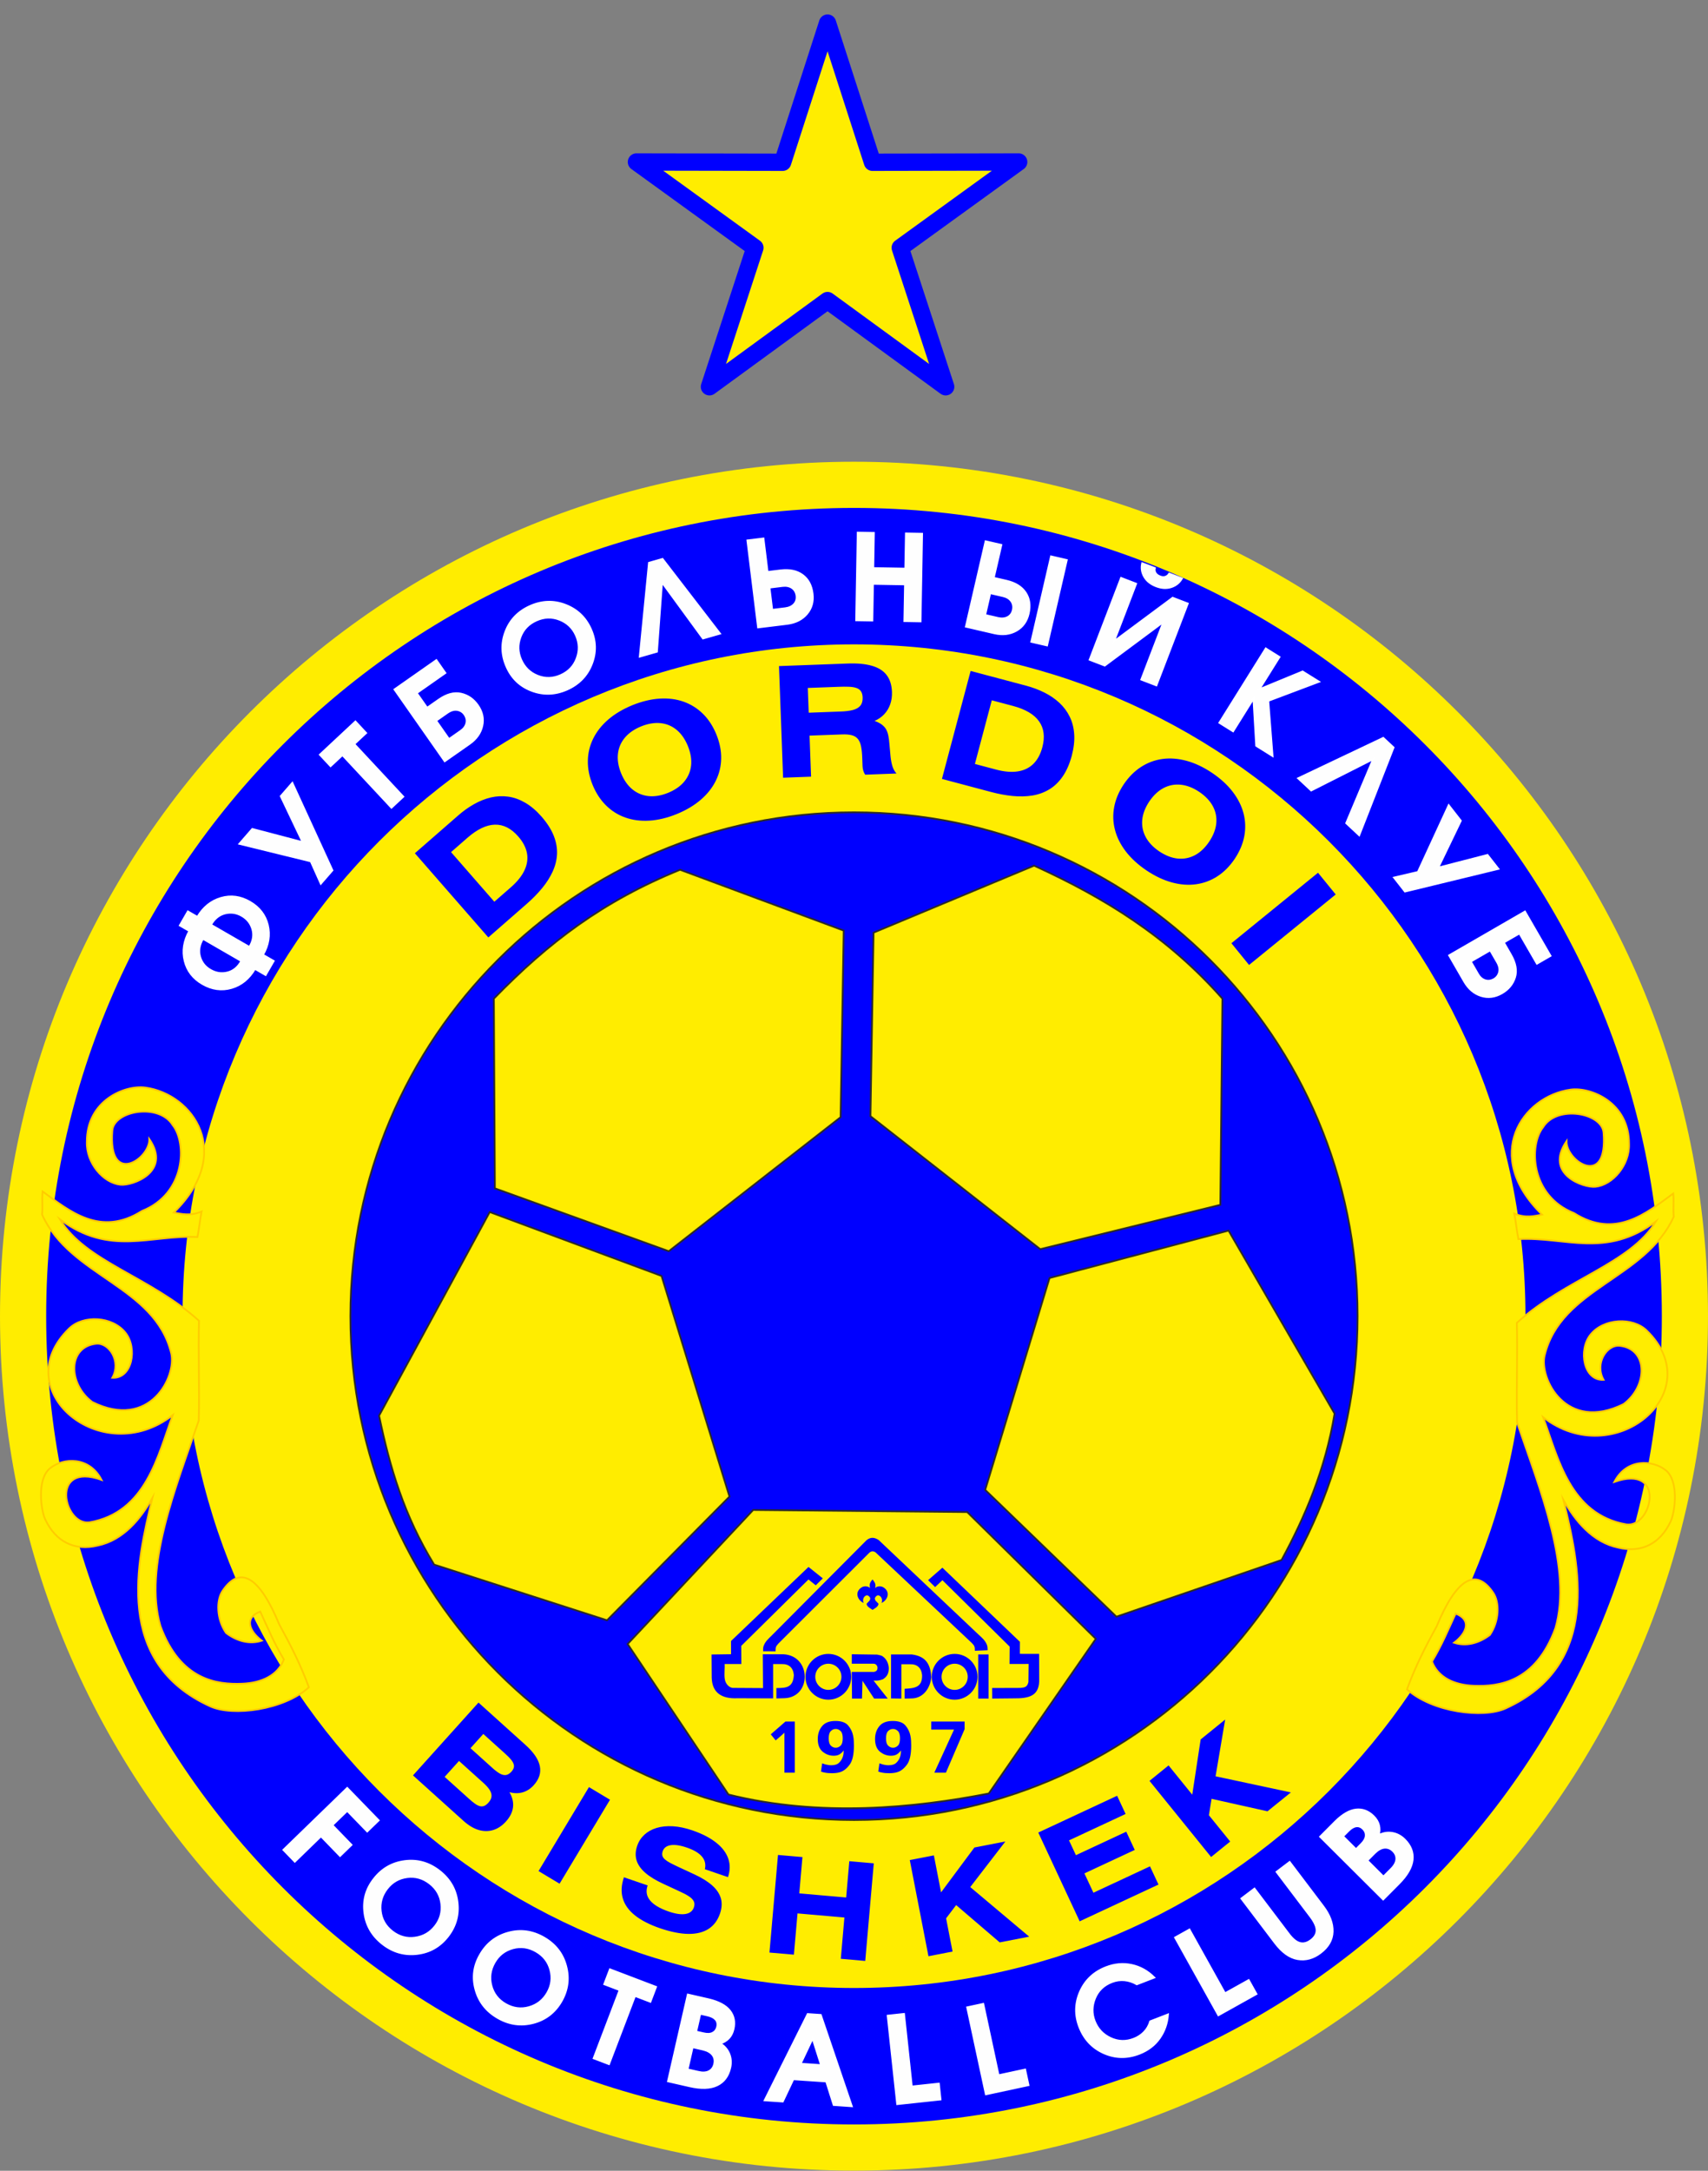 <svg width="74" height="94" viewBox="0 0 74 94" fill="none" xmlns="http://www.w3.org/2000/svg">
<rect x="0" y="0" width="74" height="94" fill="#808080" stroke="none"/>
<path fill-rule="evenodd" clip-rule="evenodd" d="M37 20.994C56.879 20.994 73 37.115 73 56.993C73 76.873 56.879 92.994 37 92.994C17.121 92.994 1 76.873 1 56.993C1 37.115 17.121 20.994 37 20.994Z" fill="#0000FF" stroke="#FFED00" stroke-width="2" stroke-miterlimit="22.926"/>
<path fill-rule="evenodd" clip-rule="evenodd" d="M37 86.085C53.064 86.085 66.091 73.057 66.091 56.994C66.091 40.93 53.064 27.903 37 27.903C20.936 27.903 7.909 40.93 7.909 56.994C7.909 73.057 20.936 86.085 37 86.085Z" fill="#FFED00"/>
<path fill-rule="evenodd" clip-rule="evenodd" d="M37 35.175C49.05 35.175 58.818 44.944 58.818 56.994C58.818 69.043 49.05 78.812 37 78.812C24.949 78.812 15.182 69.043 15.182 56.994C15.182 44.944 24.949 35.175 37 35.175Z" fill="#0000FF" stroke="#2B2A29" stroke-width="0.076" stroke-miterlimit="22.926"/>
<path fill-rule="evenodd" clip-rule="evenodd" d="M1.845 51.592C1.808 51.986 1.86 52.202 1.823 52.596C3.049 55.297 6.706 55.68 7.418 58.601C7.661 59.594 6.497 61.953 3.997 60.71C2.949 59.933 2.923 58.325 4.164 58.188C4.721 58.127 5.264 58.947 4.866 59.661C5.735 59.709 5.967 58.372 5.434 57.708C4.855 56.986 3.603 56.943 3.005 57.518C0.235 60.184 4.403 63.685 7.485 61.279C6.83 63.035 6.327 65.494 3.874 65.922C2.759 66.071 2.135 63.285 4.398 64.081C3.866 63.05 2.732 63.123 2.169 63.578C1.588 64.048 1.771 65.388 1.957 65.788C2.41 66.764 3.239 67.172 4.231 66.927C5.345 66.696 6.103 65.762 6.605 64.862C5.921 67.657 4.919 71.986 9.113 73.891C10.08 74.331 12.286 74.055 13.382 73.065C13.036 72.105 12.579 71.212 12.1 70.342C11.242 68.27 10.405 67.767 9.648 68.88C9.361 69.3 9.384 70.115 9.793 70.71C10.272 71.075 10.829 71.216 11.342 71.045C10.786 70.62 10.574 70.054 11.275 69.784C11.595 70.476 11.88 71.168 12.3 71.86C12.037 72.54 11.353 72.875 10.484 72.909C9.409 72.95 7.812 72.767 6.95 70.409C6.211 67.857 7.612 64.434 8.611 61.514C8.648 60.1 8.585 58.608 8.622 57.195C6.508 55.279 3.714 54.646 2.592 52.797C4.762 54.427 6.53 53.456 8.555 53.567C8.637 53.143 8.652 52.886 8.734 52.462C8.243 52.667 7.875 52.57 7.53 52.507C10.153 49.951 8.388 47.379 6.293 47.094C5.421 46.976 3.755 47.641 3.763 49.449C3.733 50.36 4.469 51.226 5.223 51.302C5.731 51.353 7.444 50.759 6.471 49.326C6.486 50.204 4.674 51.385 4.866 48.958C4.934 48.098 6.887 47.745 7.485 48.724C8.098 49.49 8.054 51.685 6.148 52.44C4.357 53.575 3.023 52.455 1.845 51.592Z" fill="#FFED00" stroke="#FFCC00" stroke-width="0.076" stroke-miterlimit="22.926"/>
<path fill-rule="evenodd" clip-rule="evenodd" d="M72.495 51.681C72.532 52.075 72.48 52.291 72.517 52.685C71.291 55.386 67.634 55.769 66.922 58.69C66.68 59.684 67.844 62.042 70.344 60.799C71.392 60.022 71.418 58.414 70.177 58.277C69.619 58.216 69.077 59.036 69.475 59.75C68.605 59.798 68.374 58.461 68.906 57.797C69.485 57.075 70.738 57.032 71.336 57.607C74.106 60.273 69.938 63.774 66.855 61.368C67.51 63.125 68.014 65.583 70.466 66.011C71.581 66.16 72.205 63.374 69.943 64.17C70.474 63.139 71.608 63.212 72.172 63.668C72.752 64.137 72.57 65.477 72.384 65.877C71.93 66.853 71.102 67.261 70.11 67.016C68.995 66.785 68.237 65.851 67.736 64.951C68.42 67.746 69.422 72.075 65.228 73.98C64.26 74.42 62.055 74.144 60.959 73.154C61.304 72.194 61.761 71.302 62.241 70.431C63.099 68.359 63.935 67.856 64.693 68.969C64.979 69.389 64.957 70.204 64.548 70.799C64.069 71.164 63.511 71.305 62.999 71.134C63.554 70.709 63.767 70.143 63.066 69.873C62.746 70.565 62.46 71.257 62.04 71.949C62.304 72.629 62.987 72.965 63.857 72.998C64.931 73.039 66.528 72.856 67.39 70.498C68.129 67.946 66.729 64.523 65.729 61.603C65.692 60.189 65.755 58.697 65.718 57.284C67.832 55.368 70.626 54.735 71.748 52.886C69.579 54.516 67.81 53.545 65.785 53.657C65.703 53.232 65.689 52.976 65.607 52.552C66.097 52.756 66.465 52.659 66.811 52.596C64.188 50.041 65.952 47.468 68.048 47.183C68.919 47.065 70.585 47.73 70.578 49.538C70.608 50.45 69.871 51.315 69.118 51.391C68.609 51.442 66.896 50.848 67.87 49.416C67.855 50.293 69.667 51.475 69.475 49.047C69.406 48.187 67.453 47.834 66.855 48.813C66.242 49.579 66.287 51.774 68.193 52.529C69.984 53.664 71.317 52.544 72.495 51.681Z" fill="#FFED00" stroke="#FFCC00" stroke-width="0.076" stroke-miterlimit="22.926"/>
<path d="M17.893 76.879L20.09 78.857C20.309 79.052 20.527 79.181 20.745 79.244C20.963 79.306 21.172 79.306 21.373 79.243C21.573 79.181 21.755 79.058 21.919 78.877C22.098 78.679 22.2 78.473 22.226 78.261C22.253 78.048 22.202 77.83 22.072 77.607C22.279 77.662 22.471 77.663 22.649 77.611C22.827 77.559 22.986 77.457 23.124 77.304C23.36 77.041 23.448 76.764 23.388 76.474C23.328 76.183 23.121 75.879 22.767 75.56L20.731 73.726L17.893 76.879ZM19.887 76.253L20.938 77.199C21.064 77.312 21.157 77.416 21.218 77.514C21.277 77.611 21.303 77.704 21.295 77.793C21.286 77.882 21.241 77.971 21.161 78.06C21.097 78.131 21.035 78.179 20.973 78.202C20.912 78.225 20.848 78.228 20.782 78.209C20.717 78.19 20.645 78.153 20.57 78.098C20.493 78.044 20.409 77.974 20.316 77.889L19.265 76.943L19.887 76.253ZM20.939 75.085L21.872 75.925C21.999 76.038 22.096 76.138 22.165 76.227C22.232 76.315 22.267 76.398 22.269 76.476C22.269 76.554 22.234 76.633 22.162 76.713C22.082 76.802 22.001 76.852 21.918 76.863C21.836 76.874 21.746 76.852 21.648 76.796C21.551 76.74 21.441 76.655 21.317 76.542L20.384 75.701L20.939 75.085ZM26.429 77.933L25.517 77.386L23.333 81.022L24.244 81.569L26.429 77.933ZM31.539 81.285C31.635 81.004 31.639 80.737 31.553 80.485C31.467 80.233 31.294 80.002 31.033 79.795C30.772 79.586 30.427 79.408 30 79.26C29.696 79.156 29.414 79.097 29.152 79.082C28.89 79.067 28.655 79.091 28.447 79.154C28.238 79.218 28.063 79.315 27.92 79.446C27.778 79.577 27.673 79.737 27.608 79.925C27.53 80.151 27.52 80.36 27.578 80.553C27.636 80.746 27.762 80.927 27.956 81.096C28.149 81.264 28.41 81.424 28.739 81.575L29.421 81.891C29.596 81.969 29.736 82.043 29.843 82.113C29.95 82.182 30.022 82.255 30.058 82.332C30.096 82.408 30.096 82.497 30.061 82.599C30.006 82.754 29.887 82.848 29.701 82.88C29.516 82.912 29.274 82.877 28.974 82.775C28.587 82.642 28.317 82.481 28.163 82.292C28.008 82.102 27.974 81.887 28.06 81.644L27.032 81.291C26.919 81.624 26.901 81.928 26.983 82.204C27.063 82.478 27.238 82.723 27.508 82.939C27.778 83.155 28.139 83.34 28.59 83.496C29.06 83.656 29.472 83.739 29.825 83.743C30.176 83.747 30.467 83.674 30.697 83.527C30.926 83.379 31.092 83.159 31.193 82.865C31.274 82.63 31.288 82.413 31.235 82.214C31.18 82.016 31.06 81.83 30.872 81.659C30.684 81.488 30.429 81.326 30.106 81.175L29.387 80.841C29.249 80.777 29.131 80.719 29.034 80.667C28.937 80.615 28.86 80.564 28.804 80.514C28.748 80.464 28.713 80.411 28.698 80.354C28.683 80.296 28.689 80.232 28.714 80.158C28.764 80.016 28.878 79.93 29.057 79.901C29.235 79.872 29.47 79.906 29.761 80.006C30.068 80.111 30.286 80.242 30.415 80.398C30.545 80.553 30.586 80.734 30.539 80.941L31.539 81.285ZM34.766 80.416L33.707 80.324L33.337 84.55L34.396 84.642L34.553 82.855L36.584 83.033L36.428 84.82L37.487 84.913L37.857 80.687L36.797 80.594L36.66 82.166L34.629 81.988L34.766 80.416ZM40.461 80.343L39.417 80.546L40.226 84.71L41.27 84.507L40.99 83.068L41.426 82.495L43.312 84.11L44.591 83.862L42.037 81.715L43.558 79.741L42.216 80.002L40.772 81.944L40.461 80.343ZM44.984 79.354L46.777 83.198L50.192 81.606L49.824 80.817L47.373 81.96L46.983 81.123L49.164 80.106L48.796 79.317L46.615 80.334L46.316 79.693L48.767 78.55L48.4 77.761L44.984 79.354ZM50.629 76.447L49.803 77.116L52.472 80.413L53.299 79.743L52.376 78.604L52.492 77.893L54.915 78.434L55.928 77.615L52.665 76.918L53.081 74.461L52.019 75.322L51.655 77.714L50.629 76.447Z" fill="#0000FF"/>
<path d="M12.277 80.104L15.043 77.421L16.407 78.826L15.91 79.308L15.043 78.415L14.403 79.035L15.23 79.888L14.733 80.37L13.906 79.517L12.773 80.617L12.277 80.104ZM19.041 81.013C19.493 81.365 19.753 81.815 19.82 82.365C19.888 82.914 19.75 83.41 19.407 83.851C19.064 84.292 18.618 84.546 18.071 84.61C17.523 84.675 17.025 84.533 16.575 84.183C16.123 83.831 15.861 83.382 15.789 82.836C15.717 82.289 15.854 81.796 16.2 81.357C16.543 80.916 16.988 80.66 17.536 80.589C18.084 80.518 18.586 80.659 19.041 81.013ZM16.997 83.633C17.293 83.863 17.62 83.954 17.979 83.905C18.338 83.857 18.629 83.689 18.853 83.401C19.075 83.116 19.164 82.794 19.12 82.438C19.077 82.08 18.909 81.788 18.616 81.56C18.319 81.329 17.994 81.238 17.638 81.285C17.283 81.332 16.994 81.498 16.773 81.783C16.547 82.073 16.454 82.397 16.495 82.755C16.536 83.112 16.703 83.405 16.997 83.633ZM23.567 83.901C24.064 84.187 24.384 84.597 24.527 85.132C24.671 85.666 24.603 86.176 24.325 86.661C24.046 87.146 23.64 87.459 23.107 87.599C22.574 87.739 22.061 87.668 21.567 87.384C21.07 87.099 20.748 86.69 20.601 86.159C20.453 85.628 20.52 85.121 20.802 84.638C21.08 84.153 21.485 83.837 22.018 83.691C22.551 83.544 23.067 83.614 23.567 83.901ZM21.907 86.781C22.233 86.967 22.57 87.012 22.918 86.914C23.267 86.816 23.532 86.608 23.713 86.292C23.893 85.979 23.937 85.649 23.844 85.301C23.752 84.954 23.544 84.687 23.222 84.502C22.897 84.316 22.561 84.27 22.216 84.366C21.87 84.462 21.608 84.666 21.428 84.98C21.245 85.299 21.198 85.633 21.289 85.981C21.379 86.329 21.585 86.596 21.907 86.781ZM25.719 89.13L26.845 86.176L26.178 85.922L26.425 85.275L28.425 86.037L28.179 86.684L27.512 86.43L26.386 89.384L25.719 89.13ZM28.94 90.126L29.799 86.368L30.702 86.574C31.138 86.677 31.445 86.841 31.621 87.065C31.798 87.289 31.851 87.555 31.781 87.863C31.742 88.032 31.672 88.168 31.57 88.271C31.468 88.374 31.347 88.446 31.206 88.485C31.39 88.598 31.521 88.749 31.597 88.937C31.673 89.126 31.687 89.327 31.638 89.54C31.555 89.905 31.365 90.159 31.069 90.299C30.774 90.44 30.377 90.454 29.879 90.34L28.94 90.126ZM29.79 89.609L30.242 89.712C30.431 89.759 30.586 89.752 30.709 89.691C30.831 89.63 30.91 89.525 30.944 89.376C30.978 89.227 30.954 89.098 30.872 88.988C30.79 88.879 30.653 88.8 30.461 88.753L30.009 88.649L29.79 89.609ZM30.163 87.974L30.488 88.048C30.648 88.085 30.776 88.078 30.875 88.027C30.974 87.977 31.039 87.893 31.069 87.775C31.099 87.646 31.078 87.54 31.008 87.457C30.938 87.373 30.824 87.313 30.665 87.276L30.34 87.202L30.163 87.974ZM33.128 90.95L34.993 87.213L35.561 87.251L36.906 91.206L36.118 91.152L35.796 90.133L34.372 90.037L33.915 91.003L33.128 90.95ZM34.69 89.364L35.572 89.424L35.207 88.272L34.69 89.364ZM38.87 91.115L38.458 87.283L39.167 87.207L39.505 90.35L40.676 90.225L40.75 90.913L38.87 91.115ZM42.712 90.69L41.902 86.922L42.6 86.772L43.264 89.863L44.415 89.616L44.561 90.293L42.712 90.69ZM50.011 85.633L49.253 85.926C49.084 85.827 48.907 85.769 48.722 85.751C48.536 85.734 48.354 85.759 48.176 85.828C47.823 85.964 47.579 86.199 47.443 86.53C47.307 86.862 47.301 87.19 47.426 87.514C47.558 87.854 47.789 88.1 48.12 88.254C48.451 88.407 48.787 88.415 49.129 88.28C49.294 88.216 49.439 88.121 49.564 87.994C49.688 87.868 49.778 87.713 49.833 87.528L50.605 87.229C50.576 87.616 50.455 87.961 50.242 88.263C50.03 88.564 49.735 88.788 49.36 88.933C48.832 89.137 48.318 89.127 47.818 88.904C47.318 88.68 46.966 88.302 46.761 87.771C46.562 87.256 46.573 86.748 46.793 86.245C47.014 85.743 47.391 85.389 47.922 85.184C48.294 85.04 48.664 85.007 49.032 85.087C49.4 85.166 49.726 85.348 50.011 85.633ZM52.787 87.267L50.91 83.9L51.534 83.552L53.073 86.314L54.101 85.741L54.438 86.346L52.787 87.267ZM53.782 82.211L54.351 81.78L55.82 83.719C55.991 83.951 56.155 84.089 56.313 84.133C56.47 84.177 56.632 84.137 56.798 84.011C56.961 83.887 57.042 83.745 57.041 83.585C57.039 83.425 56.951 83.229 56.775 82.996L55.306 81.057L55.875 80.626L57.328 82.545C57.611 82.918 57.747 83.284 57.738 83.642C57.728 84.001 57.553 84.308 57.212 84.566C56.899 84.803 56.57 84.893 56.223 84.835C55.877 84.777 55.547 84.542 55.235 84.129L53.782 82.211ZM59.926 82.253L57.194 79.534L57.848 78.877C58.167 78.562 58.468 78.389 58.751 78.357C59.035 78.326 59.288 78.422 59.513 78.645C59.636 78.767 59.714 78.899 59.747 79.04C59.781 79.181 59.777 79.322 59.735 79.462C59.929 79.366 60.126 79.335 60.326 79.37C60.526 79.405 60.704 79.5 60.859 79.654C61.125 79.919 61.239 80.214 61.202 80.539C61.165 80.865 60.966 81.209 60.606 81.57L59.926 82.253ZM59.938 81.259L60.266 80.93C60.405 80.795 60.481 80.659 60.495 80.523C60.508 80.386 60.46 80.264 60.352 80.156C60.244 80.049 60.121 80.001 59.985 80.012C59.849 80.023 59.71 80.098 59.568 80.236L59.241 80.564L59.938 81.259ZM58.75 80.075L58.985 79.839C59.1 79.724 59.162 79.611 59.172 79.5C59.181 79.389 59.144 79.29 59.061 79.202C58.967 79.109 58.867 79.07 58.758 79.085C58.65 79.1 58.539 79.165 58.424 79.281L58.189 79.517L58.75 80.075Z" fill="#FEFEFE" stroke="white" stroke-width="0.076" stroke-miterlimit="22.926"/>
<path d="M21.157 40.593L22.803 39.156C23.06 38.933 23.285 38.704 23.479 38.47C23.675 38.234 23.829 37.993 23.942 37.747C24.056 37.501 24.12 37.247 24.133 36.989C24.145 36.73 24.099 36.465 23.993 36.195C23.887 35.925 23.711 35.648 23.467 35.366C23.236 35.103 22.998 34.901 22.755 34.76C22.512 34.619 22.266 34.53 22.017 34.497C21.768 34.462 21.519 34.474 21.271 34.531C21.023 34.59 20.779 34.686 20.538 34.822C20.297 34.957 20.064 35.124 19.838 35.323L17.975 36.948L21.157 40.593ZM19.542 36.899L20.255 36.276C20.677 35.908 21.073 35.719 21.441 35.71C21.81 35.7 22.148 35.871 22.454 36.223C22.659 36.457 22.784 36.697 22.831 36.943C22.876 37.187 22.841 37.435 22.725 37.683C22.609 37.932 22.411 38.18 22.13 38.425L21.417 39.047L19.542 36.899ZM27.401 30.535C26.988 30.705 26.639 30.912 26.354 31.157C26.07 31.402 25.852 31.677 25.703 31.979C25.553 32.281 25.475 32.602 25.469 32.941C25.462 33.28 25.53 33.629 25.674 33.985C25.82 34.34 26.014 34.638 26.255 34.875C26.496 35.114 26.776 35.29 27.093 35.401C27.412 35.514 27.759 35.559 28.134 35.536C28.509 35.513 28.904 35.419 29.317 35.252C29.731 35.083 30.079 34.875 30.363 34.63C30.647 34.385 30.863 34.112 31.012 33.809C31.161 33.508 31.239 33.187 31.245 32.848C31.252 32.51 31.182 32.161 31.038 31.805C30.893 31.45 30.7 31.151 30.459 30.913C30.218 30.675 29.938 30.5 29.622 30.386C29.304 30.274 28.958 30.229 28.584 30.252C28.209 30.274 27.815 30.369 27.401 30.535ZM27.775 31.455C28.075 31.335 28.356 31.287 28.618 31.314C28.879 31.34 29.111 31.437 29.314 31.604C29.517 31.771 29.68 32.006 29.804 32.307C29.924 32.607 29.97 32.888 29.942 33.148C29.913 33.41 29.814 33.641 29.646 33.844C29.478 34.047 29.243 34.209 28.944 34.332C28.644 34.453 28.362 34.5 28.099 34.473C27.836 34.445 27.603 34.348 27.399 34.182C27.195 34.015 27.031 33.782 26.909 33.483C26.788 33.183 26.743 32.902 26.773 32.641C26.802 32.378 26.902 32.147 27.072 31.944C27.241 31.741 27.476 31.578 27.775 31.455ZM33.928 33.677L35.14 33.632L35.074 31.854L36.473 31.803C36.651 31.795 36.797 31.807 36.911 31.839C37.023 31.87 37.111 31.926 37.174 32.006C37.237 32.086 37.282 32.194 37.308 32.332C37.335 32.469 37.352 32.639 37.358 32.843L37.37 33.176C37.373 33.246 37.384 33.312 37.403 33.374C37.422 33.437 37.449 33.494 37.484 33.546L38.842 33.495C38.763 33.41 38.704 33.304 38.665 33.181C38.627 33.057 38.6 32.914 38.583 32.755C38.566 32.596 38.55 32.419 38.535 32.227C38.525 32.089 38.509 31.968 38.489 31.864C38.469 31.759 38.437 31.667 38.394 31.587C38.35 31.509 38.288 31.439 38.207 31.378C38.127 31.318 38.022 31.264 37.891 31.217C38.059 31.145 38.199 31.048 38.313 30.924C38.428 30.801 38.513 30.658 38.57 30.495C38.627 30.332 38.652 30.154 38.645 29.962C38.634 29.659 38.556 29.414 38.41 29.227C38.266 29.041 38.052 28.908 37.771 28.829C37.489 28.748 37.139 28.716 36.719 28.733L33.75 28.843L33.928 33.677ZM34.998 29.79L36.316 29.741C36.492 29.734 36.644 29.733 36.774 29.738C36.904 29.743 37.014 29.76 37.101 29.79C37.189 29.819 37.255 29.867 37.3 29.933C37.345 29.999 37.37 30.088 37.374 30.202C37.379 30.352 37.347 30.47 37.277 30.556C37.206 30.642 37.098 30.705 36.954 30.744C36.808 30.782 36.627 30.805 36.409 30.811L35.038 30.862L34.998 29.79ZM40.81 33.729L42.923 34.291C43.251 34.379 43.566 34.438 43.87 34.468C44.174 34.498 44.46 34.491 44.728 34.448C44.996 34.404 45.241 34.315 45.463 34.181C45.685 34.047 45.878 33.861 46.042 33.622C46.207 33.383 46.339 33.082 46.436 32.722C46.524 32.383 46.56 32.073 46.54 31.792C46.521 31.513 46.457 31.259 46.345 31.034C46.235 30.808 46.086 30.609 45.9 30.435C45.713 30.262 45.496 30.113 45.25 29.99C45.002 29.866 44.734 29.765 44.443 29.689L42.053 29.054L40.81 33.729ZM42.97 30.325L43.885 30.568C44.427 30.712 44.804 30.934 45.017 31.235C45.232 31.535 45.279 31.911 45.159 32.362C45.079 32.662 44.95 32.9 44.773 33.076C44.595 33.251 44.371 33.36 44.1 33.403C43.829 33.446 43.513 33.42 43.152 33.324L42.238 33.081L42.97 30.325ZM52.512 33.466C52.141 33.218 51.774 33.045 51.411 32.946C51.049 32.848 50.7 32.82 50.366 32.865C50.032 32.911 49.722 33.025 49.437 33.21C49.153 33.393 48.902 33.645 48.687 33.963C48.473 34.283 48.335 34.61 48.273 34.943C48.21 35.277 48.221 35.607 48.306 35.932C48.39 36.259 48.548 36.572 48.776 36.87C49.005 37.168 49.304 37.443 49.674 37.693C50.045 37.941 50.412 38.113 50.774 38.212C51.136 38.31 51.483 38.337 51.818 38.291C52.15 38.245 52.46 38.131 52.745 37.946C53.029 37.762 53.279 37.51 53.494 37.192C53.707 36.872 53.846 36.545 53.909 36.213C53.972 35.88 53.961 35.55 53.878 35.224C53.793 34.898 53.637 34.586 53.409 34.288C53.181 33.99 52.882 33.716 52.512 33.466ZM51.959 34.291C52.226 34.472 52.423 34.679 52.547 34.91C52.671 35.141 52.721 35.388 52.696 35.65C52.671 35.911 52.568 36.178 52.387 36.449C52.206 36.716 51.999 36.912 51.767 37.034C51.534 37.156 51.286 37.204 51.024 37.178C50.762 37.151 50.496 37.047 50.227 36.868C49.96 36.687 49.763 36.48 49.639 36.247C49.514 36.014 49.464 35.766 49.488 35.503C49.512 35.242 49.614 34.975 49.793 34.706C49.974 34.439 50.182 34.244 50.415 34.122C50.65 34 50.898 33.954 51.16 33.981C51.424 34.008 51.69 34.111 51.959 34.291ZM57.87 38.733L57.104 37.792L53.351 40.844L54.116 41.785L57.87 38.733Z" fill="#0000FF"/>
<path d="M11.508 42.222L11.046 41.955C10.795 42.383 10.456 42.659 10.03 42.782C9.603 42.905 9.184 42.847 8.772 42.61C8.363 42.374 8.105 42.04 7.999 41.609C7.892 41.178 7.96 40.746 8.202 40.313L7.789 40.075L8.14 39.466L8.553 39.704C8.806 39.281 9.145 39.008 9.573 38.883C10 38.758 10.418 38.814 10.827 39.05C11.239 39.288 11.498 39.623 11.604 40.055C11.709 40.488 11.641 40.918 11.397 41.346L11.86 41.613L11.508 42.222ZM10.455 41.614L8.793 40.654C8.638 40.916 8.596 41.174 8.667 41.426C8.739 41.679 8.891 41.87 9.124 42.001C9.358 42.136 9.601 42.172 9.855 42.109C10.108 42.046 10.309 41.881 10.455 41.614ZM9.144 40.046L10.806 41.005C10.963 40.748 11.005 40.493 10.934 40.24C10.862 39.988 10.71 39.794 10.476 39.659C10.245 39.526 10.002 39.491 9.747 39.555C9.493 39.62 9.292 39.783 9.144 40.046ZM12.666 33.899L14.404 37.688L13.899 38.269L13.464 37.299L10.37 36.54L10.931 35.895L13.111 36.468L12.163 34.477L12.666 33.899ZM16.96 34.977L14.836 32.7L14.322 33.179L13.857 32.68L15.399 31.241L15.864 31.741L15.35 32.22L17.474 34.498L16.96 34.977ZM17.09 29.855L18.906 28.583L19.297 29.142L18.057 30.011L18.505 30.649L19.001 30.302C19.348 30.059 19.672 29.97 19.971 30.037C20.27 30.103 20.513 30.27 20.702 30.539C20.9 30.823 20.965 31.119 20.896 31.43C20.828 31.741 20.643 32.003 20.34 32.215L19.268 32.965L17.09 29.855ZM18.896 31.208L19.453 32.003L19.953 31.653C20.086 31.563 20.169 31.454 20.202 31.325C20.235 31.195 20.209 31.068 20.126 30.943C20.049 30.833 19.945 30.767 19.814 30.744C19.683 30.721 19.544 30.759 19.396 30.858L18.896 31.208ZM22.965 26.242C23.481 26.013 23.993 25.996 24.502 26.193C25.011 26.39 25.377 26.739 25.601 27.243C25.825 27.746 25.838 28.25 25.64 28.756C25.442 29.262 25.087 29.628 24.575 29.857C24.059 30.086 23.547 30.105 23.039 29.914C22.53 29.723 22.166 29.375 21.945 28.871C21.721 28.367 21.705 27.861 21.898 27.352C22.091 26.843 22.447 26.473 22.965 26.242ZM24.292 29.235C24.63 29.085 24.861 28.843 24.985 28.508C25.11 28.174 25.099 27.843 24.953 27.514C24.808 27.189 24.57 26.963 24.24 26.835C23.91 26.707 23.577 26.717 23.243 26.866C22.905 27.016 22.674 27.257 22.55 27.587C22.426 27.918 22.436 28.246 22.581 28.571C22.728 28.902 22.967 29.133 23.296 29.263C23.626 29.393 23.958 29.384 24.292 29.235ZM28.705 24.202L31.197 27.437L30.456 27.649L28.682 25.222L28.463 28.221L27.717 28.435L28.116 24.37L28.705 24.202ZM32.38 23.401L33.078 23.316L33.256 24.767L33.816 24.699C34.207 24.651 34.525 24.717 34.771 24.897C35.017 25.077 35.162 25.347 35.206 25.707C35.249 26.05 35.166 26.342 34.96 26.585C34.754 26.827 34.467 26.971 34.101 27.016L32.843 27.17L32.38 23.401ZM33.339 25.445L33.457 26.407L34.023 26.338C34.182 26.318 34.308 26.26 34.399 26.163C34.491 26.065 34.527 25.942 34.509 25.792C34.487 25.643 34.421 25.532 34.31 25.457C34.199 25.383 34.064 25.356 33.904 25.375L33.339 25.445ZM37.093 26.86L37.16 23.063L37.862 23.076L37.836 24.599L39.221 24.623L39.248 23.1L39.951 23.112L39.884 26.909L39.181 26.896L39.209 25.306L37.824 25.282L37.796 26.872L37.093 26.86ZM42.7 23.438L43.385 23.596L43.056 25.021L43.606 25.148C43.989 25.236 44.266 25.407 44.435 25.66C44.605 25.914 44.649 26.217 44.568 26.57C44.49 26.907 44.313 27.154 44.036 27.311C43.759 27.468 43.441 27.506 43.081 27.423L41.846 27.137L42.7 23.438ZM42.902 25.686L42.684 26.631L43.239 26.759C43.396 26.795 43.534 26.783 43.653 26.723C43.772 26.662 43.849 26.559 43.883 26.412C43.913 26.265 43.889 26.137 43.81 26.03C43.732 25.922 43.614 25.85 43.457 25.814L42.902 25.686ZM44.681 27.792L45.535 24.092L46.22 24.25L45.365 27.95L44.681 27.792ZM48.569 25.024L49.225 25.276L48.269 27.767L50.806 25.883L51.463 26.135L50.102 29.68L49.446 29.428L50.402 26.937L47.865 28.822L47.208 28.57L48.569 25.024ZM49.485 24.387L50.036 24.598C50.017 24.675 50.026 24.746 50.064 24.81C50.102 24.874 50.166 24.923 50.255 24.957C50.34 24.993 50.418 25 50.49 24.976C50.561 24.952 50.617 24.906 50.658 24.837L51.209 25.049C51.101 25.234 50.946 25.36 50.743 25.425C50.541 25.49 50.323 25.478 50.09 25.388C49.853 25.297 49.681 25.16 49.574 24.976C49.467 24.792 49.437 24.596 49.485 24.387ZM52.828 31.298L54.84 28.078L55.436 28.45L54.563 29.847L56.437 29.076L57.149 29.52L54.949 30.348L55.135 32.739L54.425 32.296L54.305 30.26L53.424 31.67L52.828 31.298ZM60.378 32.368L58.888 36.171L58.324 35.645L59.491 32.874L56.808 34.231L56.24 33.702L59.93 31.951L60.378 32.368ZM64.92 37.624L60.87 38.607L60.396 38.001L61.431 37.759L62.766 34.866L63.292 35.54L62.314 37.57L64.448 37.02L64.92 37.624ZM66.07 39.471L67.179 41.391L66.588 41.732L65.831 40.421L65.156 40.811L65.458 41.336C65.67 41.703 65.73 42.033 65.638 42.325C65.546 42.617 65.358 42.845 65.074 43.009C64.775 43.182 64.473 43.221 64.169 43.126C63.865 43.031 63.621 42.823 63.436 42.503L62.782 41.37L66.07 39.471ZM64.564 41.153L63.725 41.637L64.03 42.166C64.107 42.307 64.209 42.4 64.335 42.443C64.461 42.487 64.59 42.473 64.722 42.401C64.838 42.334 64.913 42.236 64.947 42.108C64.982 41.979 64.956 41.837 64.87 41.681L64.564 41.153Z" fill="#FEFEFE" stroke="white" stroke-width="0.076" stroke-miterlimit="22.926"/>
<path fill-rule="evenodd" clip-rule="evenodd" d="M21.396 43.244C23.773 40.803 26.107 39.032 29.465 37.663L36.554 40.297L36.42 48.377L28.975 54.181L21.44 51.458C21.425 48.72 21.41 45.982 21.396 43.244Z" fill="#FFED00" stroke="#2B2A29" stroke-width="0.076" stroke-miterlimit="22.926"/>
<path fill-rule="evenodd" clip-rule="evenodd" d="M37.847 40.386C40.165 39.419 42.484 38.452 44.802 37.485C47.834 38.869 50.576 40.543 52.961 43.244L52.872 52.172L45.069 54.092L37.713 48.333L37.847 40.386Z" fill="#FFED00" stroke="#2B2A29" stroke-width="0.076" stroke-miterlimit="22.926"/>
<path fill-rule="evenodd" clip-rule="evenodd" d="M32.631 65.386L41.904 65.476L47.477 70.967L42.84 77.663C39.615 78.29 35.544 78.698 31.561 77.708L27.192 71.19L32.631 65.386Z" fill="#FFED00" stroke="#2B2A29" stroke-width="0.076" stroke-miterlimit="22.926"/>
<path fill-rule="evenodd" clip-rule="evenodd" d="M45.471 55.342L53.228 53.288C54.759 55.93 56.29 58.571 57.821 61.212C57.423 63.627 56.535 65.695 55.524 67.552L48.369 70.007L42.684 64.516L45.471 55.342Z" fill="#FFED00" stroke="#2B2A29" stroke-width="0.076" stroke-miterlimit="22.926"/>
<path fill-rule="evenodd" clip-rule="evenodd" d="M38.604 73.546V71.641H39.501C40.114 71.721 40.313 72.058 40.35 72.633C40.306 73.065 40.035 73.509 39.548 73.544C39.43 73.552 39.312 73.548 39.194 73.553V73.129C39.61 73.104 39.963 73.081 39.95 72.538C39.921 72.226 39.738 72.057 39.43 72.066H39.052V73.553L38.604 73.546ZM45.024 72.681L45.02 71.617L44.185 71.615L44.187 71.093L40.829 67.885L40.21 68.425L40.515 68.725L40.831 68.426L43.744 71.302L43.739 72.055L44.566 72.053L44.557 72.836C44.506 73.052 44.404 73.072 44.216 73.091L42.986 73.095L42.989 73.552L43.903 73.543C44.591 73.55 45.053 73.446 45.024 72.681ZM31.949 73.538C31.264 73.57 30.855 73.3 30.835 72.65L30.828 71.644L31.673 71.632L31.671 71.061L35.029 67.853L35.648 68.347L35.343 68.648L35.028 68.395L32.115 71.271L32.119 72.056L31.395 72.056C31.402 72.148 31.394 72.224 31.391 72.346C31.388 72.469 31.382 72.6 31.403 72.719C31.432 72.887 31.554 73.058 31.732 73.09L33.059 73.098L33.058 73.072L33.048 71.634H33.945C35.163 71.698 35.167 73.492 33.992 73.536C33.874 73.541 33.756 73.54 33.638 73.546V73.096C34.068 73.098 34.363 73.075 34.394 72.531C34.365 72.218 34.182 72.049 33.874 72.059H33.496V73.543L31.949 73.538ZM37.933 67.221C37.838 67.157 37.751 67.162 37.669 67.233L33.723 71.172L33.658 71.251C33.626 71.287 33.611 71.335 33.605 71.389L33.603 71.506L33.062 71.503C33.063 71.454 33.058 71.41 33.065 71.358C33.074 71.315 33.076 71.284 33.094 71.25C33.166 71.071 33.289 70.966 33.423 70.833L37.548 66.69C37.728 66.548 37.895 66.572 38.07 66.688L42.396 70.782C42.538 70.914 42.667 71.017 42.748 71.199C42.767 71.234 42.771 71.266 42.781 71.31C42.791 71.363 42.786 71.41 42.789 71.46L42.236 71.483L42.232 71.362C42.223 71.307 42.206 71.258 42.172 71.221L42.102 71.143L37.933 67.221ZM42.381 71.641H42.83V73.553H42.381V71.641ZM35.888 73.601C35.343 73.601 34.897 73.155 34.897 72.609C34.897 72.063 35.343 71.618 35.888 71.618C36.435 71.618 36.88 72.063 36.88 72.609C36.88 73.155 36.435 73.601 35.888 73.601ZM35.888 73.176C35.577 73.176 35.322 72.921 35.322 72.609C35.322 72.297 35.577 72.043 35.888 72.043C36.201 72.043 36.455 72.297 36.455 72.609C36.455 72.921 36.201 73.176 35.888 73.176ZM41.361 73.601C40.815 73.601 40.369 73.155 40.369 72.609C40.369 72.063 40.815 71.618 41.361 71.618C41.907 71.618 42.352 72.063 42.352 72.609C42.352 73.155 41.907 73.601 41.361 73.601ZM41.361 73.176C41.048 73.176 40.794 72.921 40.794 72.609C40.794 72.297 41.048 72.043 41.361 72.043C41.673 72.043 41.927 72.297 41.927 72.609C41.927 72.921 41.673 73.176 41.361 73.176ZM36.904 72.397H37.872C37.982 72.366 38.01 72.324 38.018 72.235C38.026 72.145 37.956 72.042 37.848 72.043H36.904V71.633L38.006 71.649C38.079 71.67 38.16 71.676 38.226 71.712C38.394 71.826 38.488 71.992 38.509 72.231C38.507 72.481 38.42 72.613 38.249 72.719C38.171 72.743 38.089 72.772 37.99 72.775H37.848L38.462 73.553H37.872L37.368 72.782L37.346 73.553H36.914L36.904 72.397ZM37.802 69.712L37.666 69.62C37.607 69.576 37.558 69.536 37.544 69.448L37.622 69.365C37.675 69.322 37.701 69.283 37.706 69.207C37.588 68.937 37.314 69.166 37.416 69.414C37.129 69.276 37.015 68.914 37.357 68.722C37.465 68.672 37.614 68.684 37.696 68.766C37.649 68.602 37.699 68.524 37.791 68.404L37.811 68.403C37.902 68.523 37.96 68.602 37.912 68.766C37.994 68.684 38.143 68.672 38.251 68.722C38.593 68.914 38.479 69.276 38.192 69.414C38.294 69.166 38.019 68.937 37.902 69.207C37.907 69.283 37.933 69.322 37.986 69.365L38.064 69.448C38.05 69.536 38.001 69.576 37.942 69.62L37.802 69.712Z" fill="#0000FF"/>
<path d="M34.03 74.547H34.435V76.761H33.986V75.031L33.863 75.142L33.606 75.363L33.394 75.101L34.03 74.547ZM35.569 76.714L35.62 76.357C35.662 76.374 35.709 76.389 35.759 76.403C35.81 76.416 35.861 76.426 35.911 76.433C35.93 76.435 35.948 76.436 35.965 76.437C35.982 76.438 35.999 76.439 36.016 76.439C36.167 76.439 36.28 76.403 36.354 76.33C36.428 76.257 36.479 76.177 36.509 76.091C36.528 76.038 36.54 75.987 36.545 75.936C36.551 75.885 36.553 75.843 36.553 75.809H36.544C36.502 75.868 36.448 75.92 36.382 75.963C36.317 76.006 36.23 76.028 36.12 76.028C35.945 76.028 35.786 75.97 35.644 75.854C35.502 75.738 35.43 75.554 35.43 75.303C35.43 75.084 35.492 74.899 35.615 74.748C35.739 74.597 35.932 74.522 36.196 74.522C36.455 74.522 36.64 74.588 36.749 74.72C36.859 74.852 36.93 74.996 36.961 75.155C36.978 75.235 36.988 75.313 36.991 75.39C36.994 75.467 36.996 75.535 36.996 75.594C36.996 75.976 36.934 76.25 36.811 76.415C36.688 76.581 36.552 76.688 36.405 76.736C36.343 76.755 36.282 76.768 36.221 76.774C36.16 76.781 36.104 76.784 36.053 76.784C35.999 76.784 35.947 76.782 35.898 76.779C35.85 76.776 35.803 76.77 35.756 76.761C35.724 76.757 35.693 76.751 35.663 76.743C35.632 76.734 35.601 76.725 35.569 76.714ZM36.209 75.68C36.215 75.68 36.221 75.68 36.226 75.68C36.231 75.68 36.236 75.68 36.24 75.68C36.307 75.673 36.37 75.641 36.427 75.583C36.484 75.525 36.512 75.422 36.512 75.275C36.512 75.127 36.484 75.025 36.427 74.966C36.37 74.908 36.307 74.876 36.24 74.87C36.236 74.87 36.231 74.87 36.226 74.87C36.221 74.87 36.215 74.87 36.209 74.87C36.202 74.87 36.196 74.87 36.191 74.87C36.186 74.87 36.181 74.87 36.177 74.87C36.109 74.876 36.047 74.908 35.99 74.966C35.933 75.025 35.905 75.127 35.905 75.275C35.905 75.422 35.933 75.525 35.99 75.583C36.047 75.641 36.109 75.673 36.177 75.68C36.181 75.68 36.186 75.68 36.191 75.68C36.196 75.68 36.202 75.68 36.209 75.68ZM38.051 76.714L38.102 76.357C38.144 76.374 38.191 76.389 38.241 76.403C38.292 76.416 38.342 76.426 38.393 76.433C38.412 76.435 38.43 76.436 38.447 76.437C38.464 76.438 38.48 76.439 38.497 76.439C38.649 76.439 38.762 76.403 38.836 76.33C38.91 76.257 38.961 76.177 38.991 76.091C39.01 76.038 39.022 75.987 39.027 75.936C39.032 75.885 39.035 75.843 39.035 75.809H39.026C38.983 75.868 38.93 75.92 38.864 75.963C38.799 76.006 38.711 76.028 38.602 76.028C38.427 76.028 38.268 75.97 38.126 75.854C37.983 75.738 37.912 75.554 37.912 75.303C37.912 75.084 37.974 74.899 38.097 74.748C38.221 74.597 38.414 74.522 38.678 74.522C38.937 74.522 39.122 74.588 39.231 74.72C39.341 74.852 39.411 74.996 39.443 75.155C39.46 75.235 39.47 75.313 39.473 75.39C39.476 75.467 39.478 75.535 39.478 75.594C39.478 75.976 39.416 76.25 39.293 76.415C39.17 76.581 39.034 76.688 38.886 76.736C38.825 76.755 38.764 76.768 38.703 76.774C38.642 76.781 38.586 76.784 38.535 76.784C38.48 76.784 38.429 76.782 38.38 76.779C38.332 76.776 38.285 76.77 38.238 76.761C38.206 76.757 38.175 76.751 38.145 76.743C38.114 76.734 38.083 76.725 38.051 76.714ZM38.69 75.68C38.697 75.68 38.702 75.68 38.708 75.68C38.713 75.68 38.718 75.68 38.722 75.68C38.789 75.673 38.852 75.641 38.909 75.583C38.965 75.525 38.994 75.422 38.994 75.275C38.994 75.127 38.965 75.025 38.909 74.966C38.852 74.908 38.789 74.876 38.722 74.87C38.718 74.87 38.713 74.87 38.708 74.87C38.702 74.87 38.697 74.87 38.69 74.87C38.684 74.87 38.678 74.87 38.673 74.87C38.668 74.87 38.663 74.87 38.659 74.87C38.591 74.876 38.529 74.908 38.472 74.966C38.415 75.025 38.387 75.127 38.387 75.275C38.387 75.422 38.415 75.525 38.472 75.583C38.529 75.641 38.591 75.673 38.659 75.68C38.663 75.68 38.668 75.68 38.673 75.68C38.678 75.68 38.684 75.68 38.69 75.68ZM41.792 74.879L40.982 76.761H40.48L41.334 74.895H40.347V74.547H41.792V74.879Z" fill="#0000FF"/>
<path fill-rule="evenodd" clip-rule="evenodd" d="M16.424 61.302L21.217 52.485L28.663 55.253L31.605 64.806L26.3 70.163L18.81 67.752C17.509 65.636 16.889 63.541 16.424 61.302Z" fill="#FFED00" stroke="#2B2A29" stroke-width="0.076" stroke-miterlimit="22.926"/>
<path fill-rule="evenodd" clip-rule="evenodd" d="M35.854 1L37.8 7.027L44.135 7.015L39.003 10.728L40.972 16.748L35.854 13.015L30.737 16.748L32.706 10.728L27.574 7.015L33.909 7.027L35.854 1Z" fill="#FFED00" stroke="#0000FF" stroke-width="0.75" stroke-miterlimit="22.926" stroke-linecap="round" stroke-linejoin="round"/>
</svg>
